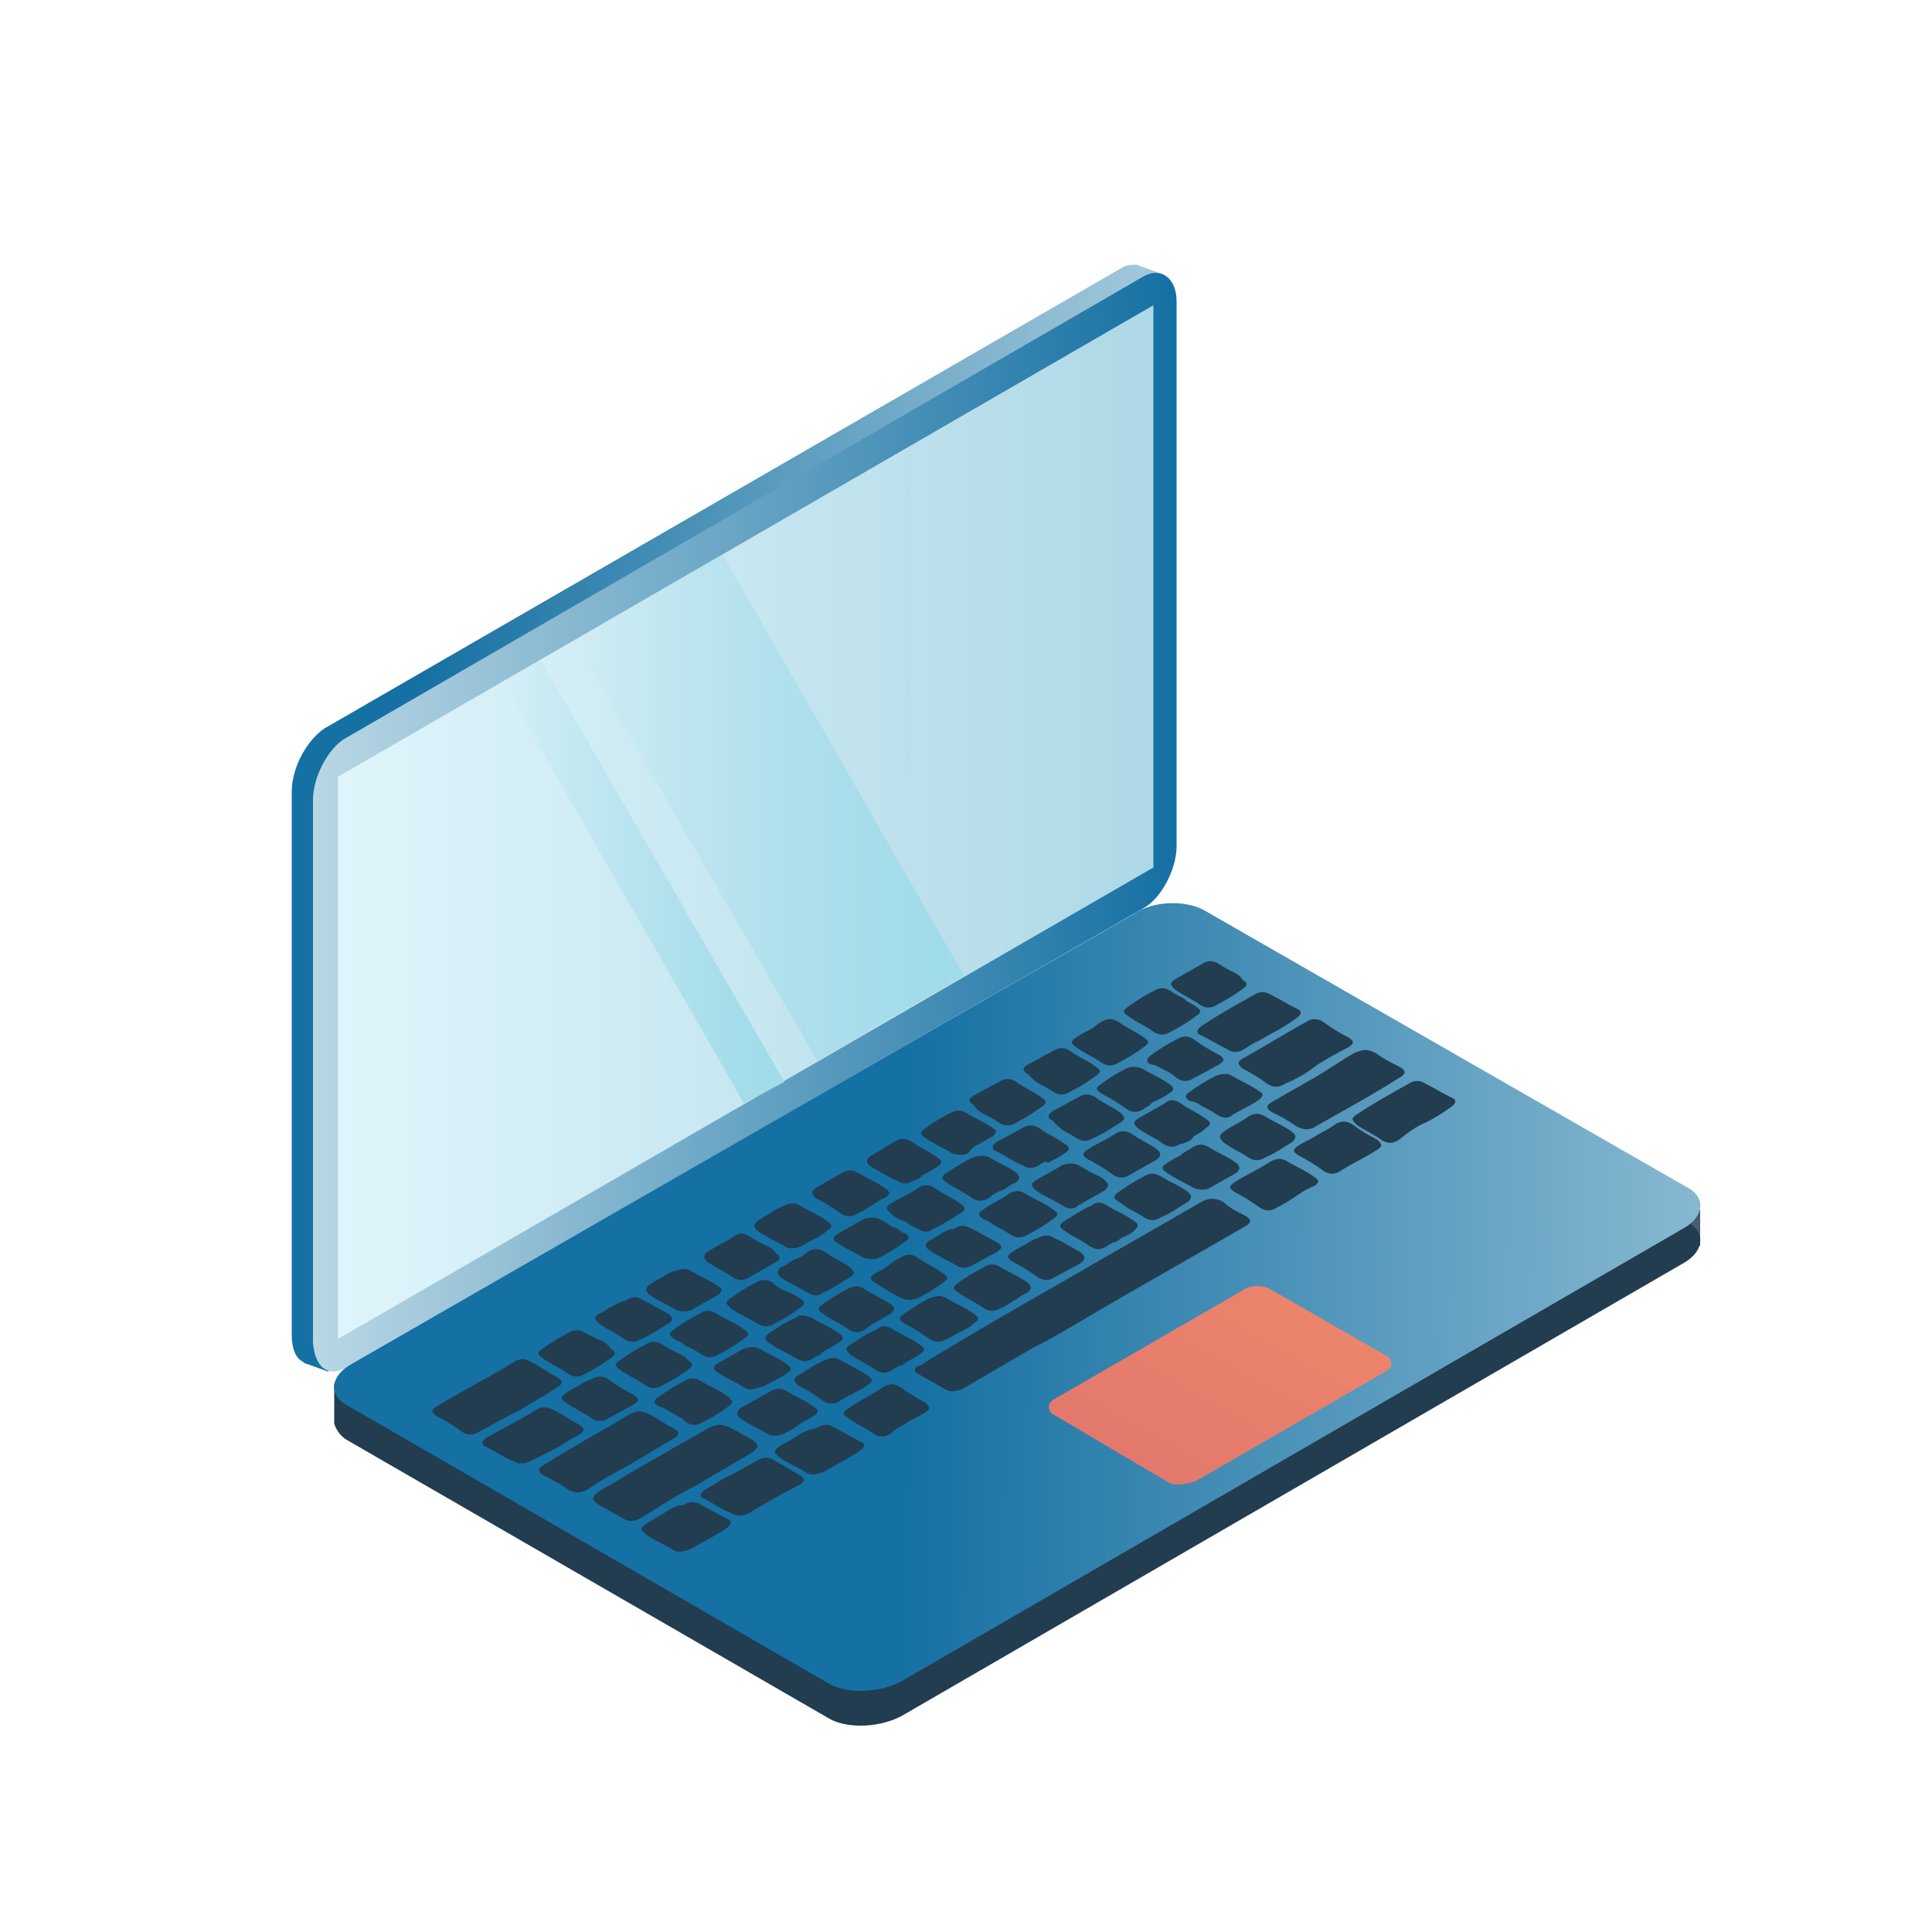 <?xml version="1.0" encoding="utf-8"?>
<!-- Generator: Adobe Illustrator 22.0.0, SVG Export Plug-In . SVG Version: 6.00 Build 0)  -->
<svg version="1.1" id="Слой_1" xmlns="http://www.w3.org/2000/svg" xmlns:xlink="http://www.w3.org/1999/xlink" x="0px" y="0px"
	 viewBox="0 0 100 100" style="enable-background:new 0 0 100 100;" xml:space="preserve">
<style type="text/css">
	.st0{fill:url(#SVGID_1_);}
	.st1{fill:#4B5A76;}
	.st2{fill:url(#SVGID_2_);}
	.st3{fill:url(#SVGID_3_);}
	.st4{fill:url(#SVGID_4_);}
	.st5{fill:url(#SVGID_5_);}
	.st6{fill:#223C50;}
	.st7{fill:url(#SVGID_6_);}
	.st8{fill:url(#SVGID_7_);}
</style>
<g>
	<g>
		<g>
			<linearGradient id="SVGID_1_" gradientUnits="userSpaceOnUse" x1="20.94" y1="40.013" x2="61.023" y2="45.513">
				<stop  offset="0" style="stop-color:#1570A3"/>
				<stop  offset="1" style="stop-color:#B9D7E4"/>
			</linearGradient>
			<path class="st0" d="M16.8,37.7l41.2-23.8c0.3-0.2,0.6-0.2,0.8-0.2l0,0l0,0c0.1,0,0.2,0.1,0.3,0.1l1.1,0.4l-0.6,0.2
				c0.1,0.2,0.1,0.4,0.1,0.7v28.1c0,1.2-0.8,2.7-1.7,3.2L17,70.3l0,0.7l-1.1-0.4c0,0-0.1,0-0.2-0.1l0,0l0,0
				c-0.4-0.2-0.6-0.7-0.6-1.4V41C15.1,39.7,15.9,38.3,16.8,37.7z"/>
			<polygon class="st1" points="88,64.5 85.9,63.3 88,62.6 			"/>
		</g>
		
			<linearGradient id="SVGID_2_" gradientUnits="userSpaceOnUse" x1="259.314" y1="59.417" x2="303.93" y2="59.417" gradientTransform="matrix(-1 0 0 -1 320.188 102)">
			<stop  offset="0" style="stop-color:#1570A3"/>
			<stop  offset="1" style="stop-color:#B9D7E4"/>
		</linearGradient>
		<path class="st2" d="M17.9,70.8L59.2,47c0.9-0.5,1.7-2,1.7-3.2V15.6c0-1.2-0.8-1.8-1.7-1.3L17.9,38.2c-0.9,0.5-1.7,2-1.7,3.2v28.1
			C16.3,70.8,17,71.3,17.9,70.8z"/>
		<linearGradient id="SVGID_3_" gradientUnits="userSpaceOnUse" x1="17.541" y1="42.548" x2="59.704" y2="42.548">
			<stop  offset="0" style="stop-color:#DFF5FB"/>
			<stop  offset="0.25" style="stop-color:#D3EEF6"/>
			<stop  offset="1" style="stop-color:#AED8E6"/>
		</linearGradient>
		<polygon class="st3" points="17.5,69.3 59.7,44.9 59.7,15.8 17.5,40.2 		"/>
		<g>
			<linearGradient id="SVGID_4_" gradientUnits="userSpaceOnUse" x1="29.741" y1="41.837" x2="49.948" y2="41.837">
				<stop  offset="0" style="stop-color:#9FDBE9;stop-opacity:0"/>
				<stop  offset="1" style="stop-color:#9FDBE9"/>
			</linearGradient>
			<polygon class="st4" points="29.7,33.1 37.4,28.7 49.9,50.5 42.3,54.9 			"/>
			<linearGradient id="SVGID_5_" gradientUnits="userSpaceOnUse" x1="25.958" y1="45.645" x2="40.553" y2="45.645">
				<stop  offset="0" style="stop-color:#9FDBE9;stop-opacity:0"/>
				<stop  offset="1" style="stop-color:#9FDBE9"/>
			</linearGradient>
			<polygon class="st5" points="26,35.3 28,34.2 40.6,56 38.5,57.1 			"/>
		</g>
	</g>
	<g>
		<path class="st6" d="M17.3,73.7v-2.1l1.6,0.4l39.8-23c1.1-0.6,2.7-0.7,3.6-0.2l25.1,14.5c0.9,0.5,0.8,1.5-0.3,2.1L46.7,88.8
			C45.6,89.4,44,89.5,43,89L17.9,74.5C17.6,74.3,17.4,74,17.3,73.7L17.3,73.7z"/>
		<linearGradient id="SVGID_6_" gradientUnits="userSpaceOnUse" x1="46.852" y1="67.054" x2="105.603" y2="67.804">
			<stop  offset="0" style="stop-color:#1570A3"/>
			<stop  offset="1" style="stop-color:#B9D7E4"/>
		</linearGradient>
		<path class="st7" d="M46.7,87l40.4-23.4c1.1-0.6,1.2-1.6,0.3-2.1L62.3,47.1c-0.9-0.5-2.6-0.5-3.6,0.2L18.2,70.6
			c-1.1,0.6-1.2,1.6-0.3,2.1L43,87.2C44,87.7,45.6,87.6,46.7,87z"/>
		<g>
			<path class="st6" d="M57.1,67.7c2.4-1.4,4.9-2.8,7.3-4.2c0.4-0.2,0.4-0.4,0-0.6c-0.4-0.2-0.8-0.4-1.1-0.7c-0.4-0.2-0.7-0.2-1.1,0
				c-2.4,1.4-4.9,2.8-7.3,4.2c-2.3,1.3-4.7,2.7-7,4.1c-0.1,0.1-0.3,0.2-0.4,0.2c-0.2,0.1-0.2,0.3,0,0.4c0.5,0.3,0.9,0.5,1.4,0.8
				c0.3,0.2,0.6,0.1,0.9,0c1.2-0.7,2.4-1.4,3.6-2.1C54.6,69.2,55.9,68.4,57.1,67.7L57.1,67.7z"/>
			<path class="st6" d="M36,76.9c1-0.6,1.9-1.1,2.9-1.7c0.4-0.3,0.4-0.4,0-0.7c-0.4-0.2-0.7-0.4-1.1-0.6c-0.4-0.2-0.7-0.2-1.1,0
				c-1.2,0.7-2.3,1.3-3.5,2c-0.7,0.4-1.5,0.9-2.2,1.3c-0.4,0.3-0.4,0.4,0,0.7c0.4,0.2,0.7,0.4,1.1,0.6c0.4,0.3,0.7,0.3,1.2,0
				C34.1,78,35,77.4,36,76.9C36,76.9,36,76.9,36,76.9z"/>
			<path class="st6" d="M32.6,75.8c0.7-0.4,1.5-0.9,2.2-1.3c0.4-0.2,0.4-0.4,0-0.6c-0.4-0.2-0.8-0.5-1.2-0.7c-0.4-0.2-0.6-0.2-1,0
				c-1.5,0.9-3,1.7-4.4,2.6c-0.4,0.2-0.4,0.4,0,0.6c0.4,0.2,0.8,0.4,1.2,0.7c0.4,0.2,0.6,0.2,1,0C31.1,76.6,31.9,76.2,32.6,75.8
				L32.6,75.8z"/>
			<path class="st6" d="M68,55.8c-0.7,0.4-1.4,0.8-2.1,1.2c-0.4,0.2-0.4,0.4,0,0.6c0.4,0.2,0.8,0.4,1.2,0.7c0.4,0.2,0.7,0.2,1,0
				c1.4-0.8,2.9-1.6,4.3-2.5c0.4-0.2,0.4-0.4,0-0.6c-0.4-0.2-0.8-0.4-1.2-0.7c-0.4-0.2-0.6-0.2-1.1,0C69.4,54.9,68.7,55.4,68,55.8
				L68,55.8z"/>
			<path class="st6" d="M26.9,73c0.6-0.4,1.2-0.7,1.8-1.1c0.5-0.3,0.5-0.4,0-0.7c-0.4-0.2-0.8-0.5-1.2-0.7c-0.3-0.2-0.6-0.2-0.9,0
				c-1.3,0.8-2.7,1.5-4,2.3c-0.3,0.2-0.3,0.3,0,0.5c0.4,0.2,0.9,0.5,1.3,0.8c0.3,0.2,0.6,0.2,0.9,0C25.6,73.7,26.2,73.3,26.9,73
				L26.9,73z"/>
			<path class="st6" d="M68.2,55.1c0.5-0.3,1-0.6,1.6-0.9c0.3-0.2,0.3-0.3,0-0.5c-0.4-0.2-0.9-0.5-1.3-0.8c-0.3-0.2-0.6-0.2-0.9,0
				c-1.1,0.6-2.2,1.3-3.3,1.9c-0.3,0.2-0.2,0.3,0,0.5c0.4,0.2,0.9,0.5,1.3,0.8c0.3,0.2,0.6,0.2,0.9,0C67.2,55.8,67.7,55.5,68.2,55.1
				L68.2,55.1z"/>
			<path class="st6" d="M65.8,53.5c0.4-0.2,0.9-0.5,1.3-0.8c0.3-0.2,0.3-0.4,0-0.5c-0.4-0.2-0.9-0.5-1.3-0.7c-0.3-0.2-0.6-0.2-0.9,0
				c-0.9,0.5-1.8,1-2.7,1.6c-0.3,0.2-0.3,0.4,0,0.5c0.4,0.2,0.9,0.5,1.3,0.7c0.3,0.2,0.6,0.2,0.9,0c0.2-0.1,0.4-0.3,0.7-0.4
				C65.3,53.8,65.6,53.6,65.8,53.5L65.8,53.5z"/>
			<path class="st6" d="M73.8,58.1c0.4-0.2,0.9-0.5,1.3-0.8c0.3-0.2,0.3-0.4,0-0.5c-0.4-0.2-0.9-0.5-1.3-0.7c-0.3-0.2-0.6-0.2-0.9,0
				c-0.9,0.5-1.8,1-2.7,1.6c-0.3,0.2-0.2,0.3,0,0.5c0.4,0.3,0.9,0.5,1.3,0.8c0.3,0.2,0.6,0.2,0.9,0C72.9,58.6,73.3,58.3,73.8,58.1
				L73.8,58.1z"/>
			<path class="st6" d="M37.7,76.4c-0.4,0.2-0.8,0.5-1.2,0.7c-0.3,0.2-0.3,0.4,0,0.5c0.4,0.2,0.8,0.5,1.3,0.7c0.4,0.2,0.6,0.2,1,0
				c0.8-0.5,1.7-1,2.5-1.4c0.4-0.2,0.4-0.4,0-0.6c-0.4-0.2-0.8-0.5-1.2-0.7c-0.3-0.2-0.6-0.2-0.9,0C38.6,75.9,38.2,76.2,37.7,76.4
				L37.7,76.4z"/>
			<path class="st6" d="M28.7,75c0.4-0.2,0.8-0.5,1.2-0.7c0.4-0.2,0.4-0.4,0-0.6c-0.4-0.2-0.8-0.5-1.2-0.7c-0.4-0.2-0.7-0.2-1,0
				c-0.8,0.5-1.6,0.9-2.5,1.4c-0.3,0.2-0.3,0.4,0,0.5c0.4,0.2,0.8,0.5,1.3,0.7c0.4,0.2,0.6,0.2,1,0C27.9,75.4,28.3,75.2,28.7,75
				L28.7,75z"/>
			<path class="st6" d="M41.3,74.3c-0.3,0.2-0.7,0.4-1,0.6c-0.3,0.2-0.2,0.3,0,0.5c0.4,0.3,0.9,0.5,1.4,0.8c0.3,0.2,0.6,0.1,0.9,0
				c0.7-0.4,1.3-0.7,1.9-1.1c0.3-0.2,0.3-0.4,0-0.5c-0.4-0.2-0.9-0.5-1.3-0.7c-0.3-0.2-0.6-0.2-0.9,0C41.9,74,41.6,74.1,41.3,74.3
				L41.3,74.3z"/>
			<path class="st6" d="M34.4,78.3c-0.3,0.2-0.7,0.4-1,0.6c-0.3,0.2-0.2,0.3,0,0.5c0.4,0.3,0.9,0.5,1.4,0.8c0.3,0.2,0.6,0.1,0.9,0
				c0.7-0.4,1.3-0.7,1.9-1.1c0.3-0.2,0.3-0.4,0-0.5c-0.4-0.2-0.9-0.5-1.3-0.7c-0.3-0.2-0.6-0.2-0.9,0C35,77.9,34.7,78.1,34.4,78.3
				L34.4,78.3z"/>
			<path class="st6" d="M67.1,61.9c0.3-0.2,0.6-0.4,0.9-0.5c0.3-0.2,0.3-0.3,0-0.5c-0.4-0.3-0.9-0.5-1.4-0.8c-0.3-0.2-0.6-0.1-0.8,0
				c-0.6,0.4-1.3,0.7-1.9,1.1c-0.3,0.2-0.3,0.3,0,0.5c0.4,0.2,0.9,0.5,1.3,0.8c0.3,0.2,0.6,0.2,0.9,0C66.5,62.3,66.8,62.1,67.1,61.9
				L67.1,61.9z"/>
			<path class="st6" d="M68.1,58.8c-0.3,0.2-0.6,0.3-0.9,0.5c-0.3,0.2-0.3,0.3,0,0.5c0.4,0.2,0.9,0.5,1.3,0.8c0.3,0.2,0.6,0.2,0.9,0
				c0.6-0.4,1.3-0.7,1.9-1.1c0.3-0.2,0.2-0.3,0-0.5c-0.4-0.2-0.9-0.5-1.3-0.8c-0.3-0.2-0.6-0.2-0.9,0C68.7,58.5,68.4,58.6,68.1,58.8
				z"/>
			<path class="st6" d="M47,73.6c0.3-0.2,0.6-0.3,0.9-0.5c0.3-0.2,0.2-0.3,0-0.5c-0.4-0.2-0.9-0.5-1.3-0.8c-0.3-0.2-0.6-0.2-0.9,0
				c-0.6,0.4-1.2,0.7-1.8,1.1c-0.3,0.2-0.3,0.3,0,0.5c0.4,0.3,0.9,0.5,1.3,0.8c0.3,0.2,0.6,0.2,0.9,0C46.4,73.9,46.7,73.8,47,73.6
				L47,73.6z"/>
			<path class="st6" d="M41.4,73.7c0.2-0.1,0.5-0.3,0.7-0.4c0.3-0.2,0.3-0.3,0-0.5c-0.4-0.3-0.9-0.5-1.4-0.8c-0.3-0.2-0.6-0.1-0.8,0
				c-0.5,0.3-1.1,0.6-1.6,0.9c-0.2,0.2-0.2,0.3,0,0.5c0.4,0.3,0.9,0.5,1.4,0.8c0.3,0.2,0.6,0.1,0.9,0C40.9,74,41.2,73.9,41.4,73.7
				L41.4,73.7z"/>
			<path class="st6" d="M34.3,66.1c-0.2,0.1-0.4,0.2-0.7,0.4c-0.2,0.2-0.2,0.3,0,0.5c0.4,0.3,0.9,0.5,1.4,0.8c0.2,0.1,0.6,0.1,0.8,0
				c0.5-0.3,0.9-0.5,1.4-0.8c0.2-0.2,0.2-0.3,0-0.4c-0.4-0.3-0.9-0.5-1.4-0.8c-0.3-0.2-0.6-0.1-0.9,0C34.8,65.8,34.6,65.9,34.3,66.1
				C34.3,66.1,34.3,66.1,34.3,66.1z"/>
			<path class="st6" d="M61.3,51.7c-0.2-0.1-0.4-0.2-0.7-0.4c-0.3-0.2-0.6-0.2-0.9,0c-0.4,0.2-0.9,0.5-1.3,0.8
				c-0.3,0.2-0.3,0.3,0,0.5c0.4,0.3,0.9,0.5,1.3,0.8c0.3,0.2,0.6,0.2,0.9,0c0.4-0.2,0.9-0.5,1.3-0.8c0.3-0.2,0.3-0.3,0-0.5
				c-0.1-0.1-0.2-0.1-0.3-0.2C61.5,51.9,61.4,51.8,61.3,51.7z"/>
			<path class="st6" d="M42.7,69.9c0.2-0.1,0.4-0.2,0.7-0.4c0.3-0.2,0.3-0.3,0-0.5c-0.4-0.3-0.9-0.5-1.4-0.8c-0.3-0.1-0.6-0.2-0.8,0
				c-0.5,0.2-0.9,0.5-1.4,0.8c-0.2,0.2-0.3,0.3,0,0.5c0.4,0.3,0.9,0.5,1.4,0.8c0.3,0.2,0.6,0.2,0.9,0c0.1-0.1,0.2-0.1,0.4-0.2
				C42.5,70,42.6,70,42.7,69.9z"/>
			<path class="st6" d="M55,58.5c0.2,0.1,0.4,0.2,0.7,0.4c0.3,0.2,0.6,0.2,0.9,0c0.5-0.2,0.9-0.5,1.4-0.8c0.3-0.2,0.2-0.3,0-0.5
				c-0.4-0.3-0.9-0.5-1.3-0.8c-0.3-0.2-0.6-0.2-0.9,0c-0.4,0.2-0.9,0.5-1.3,0.7c-0.3,0.2-0.3,0.4,0,0.5C54.6,58.2,54.8,58.3,55,58.5
				L55,58.5z"/>
			<path class="st6" d="M47.8,60.8c0.2-0.1,0.4-0.2,0.7-0.4c0.3-0.2,0.3-0.3,0-0.5c-0.4-0.3-0.9-0.5-1.3-0.8c-0.3-0.2-0.6-0.2-0.9,0
				c-0.4,0.2-0.8,0.5-1.2,0.7c-0.3,0.2-0.3,0.4,0,0.6c0.4,0.2,0.8,0.5,1.3,0.7c0.3,0.2,0.6,0.2,0.9,0C47.4,61.1,47.6,61,47.8,60.8
				L47.8,60.8z"/>
			<path class="st6" d="M53.8,56.1c0.2,0.1,0.4,0.2,0.7,0.4c0.3,0.2,0.6,0.2,0.9,0c0.4-0.2,0.9-0.5,1.3-0.8c0.3-0.2,0.3-0.3,0-0.5
				c-0.4-0.3-0.9-0.5-1.3-0.8c-0.3-0.2-0.6-0.2-0.9,0c-0.4,0.2-0.9,0.5-1.3,0.7c-0.3,0.2-0.3,0.3,0,0.5C53.4,55.8,53.6,56,53.8,56.1
				z"/>
			<path class="st6" d="M41.1,65.2c-0.2,0.1-0.4,0.3-0.7,0.4c-0.2,0.2-0.2,0.3,0,0.5c0.4,0.3,0.9,0.5,1.4,0.8c0.3,0.2,0.6,0.2,0.8,0
				c0.5-0.2,0.9-0.5,1.4-0.8c0.3-0.2,0.2-0.3,0-0.5c-0.4-0.3-0.9-0.5-1.3-0.8c-0.3-0.2-0.6-0.2-0.9,0C41.6,65,41.4,65.1,41.1,65.2
				L41.1,65.2z"/>
			<path class="st6" d="M63.9,59.5c0.2,0.1,0.4,0.2,0.7,0.4c0.3,0.2,0.6,0.2,0.9,0c0.5-0.2,0.9-0.5,1.4-0.8c0.2-0.2,0.2-0.3,0-0.5
				c-0.4-0.3-0.9-0.5-1.4-0.8c-0.3-0.2-0.6-0.2-0.9,0c-0.4,0.3-0.9,0.5-1.3,0.8c-0.2,0.2-0.2,0.3,0,0.5
				C63.4,59.2,63.6,59.3,63.9,59.5L63.9,59.5z"/>
			<path class="st6" d="M61.1,59.8c-0.2,0.1-0.4,0.2-0.7,0.4c-0.3,0.2-0.3,0.3,0,0.5c0.4,0.3,0.9,0.5,1.4,0.8c0.3,0.1,0.6,0.1,0.8,0
				c0.5-0.3,0.9-0.5,1.4-0.8c0.2-0.2,0.2-0.3,0-0.5c-0.4-0.3-0.9-0.5-1.4-0.8c-0.3-0.2-0.6-0.2-0.9,0C61.6,59.5,61.3,59.6,61.1,59.8
				L61.1,59.8z"/>
			<path class="st6" d="M35.6,69.7c0.2,0.1,0.4,0.2,0.7,0.4c0.3,0.2,0.6,0.2,0.9,0c0.4-0.2,0.9-0.5,1.3-0.8c0.3-0.2,0.3-0.3,0-0.5
				c-0.4-0.3-0.9-0.5-1.4-0.8c-0.3-0.2-0.6-0.2-0.9,0c-0.4,0.2-0.9,0.5-1.3,0.8c-0.3,0.2-0.3,0.3,0,0.5c0.1,0.1,0.2,0.1,0.4,0.2
				C35.4,69.6,35.5,69.7,35.6,69.7z"/>
			<path class="st6" d="M60.3,55.4c0.2,0.1,0.4,0.2,0.6,0.4c0.3,0.2,0.6,0.2,0.9,0c0.4-0.2,0.9-0.5,1.3-0.7c0.3-0.2,0.3-0.3,0-0.5
				c-0.4-0.2-0.9-0.5-1.3-0.8c-0.3-0.2-0.6-0.2-0.9,0c-0.4,0.2-0.9,0.5-1.3,0.8c-0.3,0.2-0.3,0.4,0,0.5
				C59.8,55.1,60.1,55.3,60.3,55.4L60.3,55.4z"/>
			<path class="st6" d="M48.8,63.8c-0.2,0.1-0.4,0.3-0.7,0.4c-0.2,0.2-0.3,0.3,0,0.5c0.4,0.3,0.9,0.5,1.4,0.8c0.3,0.2,0.6,0.1,0.8,0
				c0.4-0.2,0.9-0.5,1.3-0.7c0.3-0.2,0.3-0.3,0-0.5c-0.4-0.2-0.9-0.5-1.3-0.7c-0.4-0.2-0.6-0.2-0.9,0C49.2,63.6,49,63.7,48.8,63.8
				L48.8,63.8z"/>
			<path class="st6" d="M44.2,72.1c0.2-0.1,0.4-0.2,0.7-0.4c0.3-0.2,0.3-0.3,0-0.5c-0.4-0.3-0.9-0.5-1.4-0.8c-0.3-0.2-0.6-0.1-0.8,0
				c-0.5,0.2-0.9,0.5-1.4,0.8c-0.3,0.2-0.2,0.3,0,0.5c0.4,0.2,0.9,0.5,1.3,0.8c0.3,0.2,0.6,0.2,0.9,0c0.1-0.1,0.2-0.1,0.3-0.2
				C44,72.2,44.1,72.2,44.2,72.1z"/>
			<path class="st6" d="M51,57.7c0.2,0.1,0.4,0.2,0.7,0.4c0.3,0.2,0.6,0.2,0.9,0c0.4-0.2,0.9-0.5,1.3-0.8c0.3-0.2,0.3-0.3,0-0.5
				c-0.4-0.3-0.9-0.5-1.3-0.8c-0.3-0.2-0.6-0.2-0.9,0c-0.4,0.2-0.9,0.5-1.3,0.7c-0.3,0.2-0.3,0.3,0,0.5C50.6,57.5,50.8,57.6,51,57.7
				L51,57.7z"/>
			<path class="st6" d="M50.7,59.2c0.2-0.1,0.5-0.3,0.7-0.4c0.2-0.2,0.2-0.3,0-0.4c-0.4-0.3-0.9-0.5-1.4-0.8c-0.3-0.2-0.6-0.1-0.8,0
				c-0.4,0.2-0.9,0.5-1.3,0.8c-0.3,0.2-0.3,0.3,0,0.5c0.4,0.3,0.9,0.5,1.4,0.8c0.3,0.1,0.6,0.1,0.8,0C50.3,59.4,50.5,59.3,50.7,59.2
				L50.7,59.2z"/>
			<path class="st6" d="M31.7,67.6c-0.2,0.1-0.4,0.3-0.7,0.4c-0.3,0.2-0.2,0.3,0,0.5c0.4,0.3,0.9,0.5,1.3,0.8c0.3,0.2,0.6,0.2,0.9,0
				c0.5-0.2,0.9-0.5,1.4-0.8c0.3-0.2,0.2-0.3,0-0.5c-0.4-0.2-0.9-0.5-1.3-0.7c-0.3-0.2-0.6-0.2-0.9,0C32.1,67.4,31.9,67.5,31.7,67.6
				L31.7,67.6z"/>
			<path class="st6" d="M30.9,69.3c-0.2-0.1-0.4-0.2-0.6-0.3c-0.3-0.2-0.6-0.2-0.9,0c-0.4,0.2-0.9,0.5-1.3,0.8
				c-0.3,0.2-0.3,0.3,0,0.5c0.4,0.3,0.9,0.5,1.3,0.8c0.3,0.2,0.6,0.2,0.9,0c0.4-0.2,0.9-0.5,1.3-0.8c0.3-0.2,0.3-0.3,0-0.5
				C31.4,69.5,31.2,69.4,30.9,69.3L30.9,69.3z"/>
			<path class="st6" d="M59.8,57c0.2-0.1,0.4-0.2,0.7-0.4c0.3-0.2,0.3-0.3,0-0.5c-0.4-0.3-0.9-0.5-1.4-0.8c-0.3-0.1-0.6-0.1-0.8,0
				c-0.4,0.2-0.9,0.5-1.3,0.8c-0.3,0.2-0.3,0.3,0,0.5c0.4,0.2,0.9,0.5,1.3,0.8c0.3,0.2,0.6,0.2,0.9,0c0.1-0.1,0.2-0.1,0.3-0.2
				C59.6,57.1,59.7,57,59.8,57L59.8,57z"/>
			<path class="st6" d="M46.8,63.2c0.2,0.1,0.4,0.3,0.7,0.4c0.3,0.2,0.6,0.2,0.8,0c0.5-0.2,0.9-0.5,1.4-0.8c0.3-0.2,0.3-0.3,0-0.5
				c-0.4-0.3-0.9-0.5-1.3-0.8c-0.3-0.2-0.6-0.2-0.9,0c-0.4,0.3-0.9,0.5-1.4,0.8c-0.3,0.2-0.2,0.3,0,0.5C46.3,63,46.5,63.1,46.8,63.2
				L46.8,63.2z"/>
			<path class="st6" d="M63.8,50.3c-0.2-0.1-0.4-0.2-0.7-0.4c-0.3-0.2-0.6-0.2-0.9,0c-0.5,0.3-0.9,0.5-1.4,0.8
				c-0.3,0.2-0.2,0.3,0,0.5c0.4,0.3,0.9,0.5,1.3,0.8c0.3,0.2,0.6,0.2,0.9,0c0.4-0.2,0.9-0.5,1.3-0.8c0.3-0.2,0.3-0.3,0-0.5
				C64.2,50.5,64,50.4,63.8,50.3L63.8,50.3z"/>
			<path class="st6" d="M62.3,57.3c0.2,0.1,0.4,0.2,0.7,0.4c0.3,0.2,0.6,0.2,0.8,0c0.5-0.3,1-0.5,1.4-0.8c0.2-0.2,0.2-0.3,0-0.4
				c-0.4-0.3-0.9-0.5-1.4-0.8c-0.3-0.2-0.6-0.1-0.9,0c-0.4,0.2-0.9,0.5-1.3,0.8c-0.3,0.2-0.3,0.3,0,0.5C61.9,57,62.1,57.2,62.3,57.3
				L62.3,57.3z"/>
			<path class="st6" d="M53.1,64.4c-0.2,0.1-0.4,0.2-0.7,0.4c-0.3,0.2-0.3,0.3,0,0.5c0.4,0.2,0.9,0.5,1.3,0.8c0.3,0.2,0.6,0.2,0.9,0
				c0.4-0.2,0.9-0.5,1.3-0.7c0.3-0.2,0.3-0.4,0-0.6c-0.4-0.2-0.8-0.5-1.3-0.7c-0.3-0.2-0.6-0.2-0.9,0C53.5,64.1,53.3,64.3,53.1,64.4
				L53.1,64.4z"/>
			<path class="st6" d="M52.5,67.3c0.2-0.1,0.4-0.3,0.7-0.4c0.2-0.2,0.2-0.3,0-0.5c-0.4-0.3-0.9-0.5-1.4-0.8c-0.3-0.2-0.6-0.2-0.9,0
				c-0.4,0.2-0.9,0.5-1.3,0.8c-0.3,0.2-0.3,0.3,0,0.5c0.4,0.3,0.9,0.5,1.3,0.8c0.3,0.2,0.6,0.2,0.9,0C52.1,67.6,52.3,67.4,52.5,67.3
				z"/>
			<path class="st6" d="M49.8,68.9c0.2-0.1,0.4-0.2,0.6-0.4c0.3-0.2,0.3-0.3,0-0.5c-0.4-0.3-0.9-0.5-1.4-0.8c-0.3-0.2-0.6-0.1-0.9,0
				c-0.4,0.2-0.9,0.5-1.3,0.8c-0.3,0.2-0.3,0.3,0,0.5c0.4,0.2,0.9,0.5,1.3,0.8c0.3,0.2,0.6,0.2,0.9,0C49.3,69.2,49.5,69,49.8,68.9
				L49.8,68.9z"/>
			<path class="st6" d="M35,70c-0.2-0.1-0.4-0.2-0.7-0.4c-0.3-0.2-0.6-0.2-0.9,0c-0.4,0.2-0.9,0.5-1.3,0.8c-0.3,0.2-0.3,0.3,0,0.5
				c0.4,0.3,0.9,0.5,1.3,0.8c0.3,0.2,0.6,0.2,0.9,0c0.4-0.2,0.9-0.5,1.3-0.8c0.3-0.2,0.3-0.3,0-0.5C35.5,70.2,35.2,70.1,35,70L35,70
				z"/>
			<path class="st6" d="M46.9,70.5c0.2-0.1,0.4-0.2,0.7-0.4c0.3-0.2,0.3-0.3,0-0.5c-0.4-0.3-0.9-0.5-1.4-0.8c-0.3-0.2-0.6-0.2-0.8,0
				c-0.5,0.2-0.9,0.5-1.4,0.8c-0.3,0.2-0.2,0.3,0,0.5c0.4,0.3,0.9,0.5,1.3,0.8c0.3,0.2,0.6,0.2,0.9,0c0.1-0.1,0.2-0.1,0.3-0.2
				C46.7,70.7,46.8,70.6,46.9,70.5L46.9,70.5z"/>
			<path class="st6" d="M58,64.1c0.2-0.1,0.5-0.2,0.7-0.4c0.2-0.2,0.3-0.3,0-0.5c-0.4-0.3-0.9-0.5-1.4-0.8c-0.3-0.2-0.6-0.2-0.8,0
				c-0.5,0.2-0.9,0.5-1.4,0.8c-0.3,0.2-0.3,0.3,0,0.5c0.4,0.3,0.9,0.5,1.3,0.8c0.3,0.2,0.6,0.2,0.9,0c0.1-0.1,0.2-0.1,0.3-0.2
				C57.8,64.3,57.9,64.2,58,64.1C58.1,64.1,58,64.1,58,64.1z"/>
			<path class="st6" d="M58.5,62.6c0.2,0.1,0.4,0.2,0.7,0.4c0.3,0.2,0.6,0.2,0.9,0c0.5-0.2,0.9-0.5,1.4-0.8c0.2-0.2,0.2-0.3,0-0.5
				c-0.4-0.3-0.9-0.5-1.4-0.8c-0.3-0.2-0.6-0.2-0.9,0c-0.4,0.2-0.9,0.5-1.3,0.8c-0.3,0.2-0.3,0.3,0,0.5
				C58.1,62.3,58.3,62.5,58.5,62.6L58.5,62.6z"/>
			<path class="st6" d="M51.6,63.5c0.2,0.1,0.4,0.2,0.7,0.4c0.3,0.2,0.6,0.2,0.9,0c0.4-0.2,0.9-0.5,1.3-0.8c0.3-0.2,0.3-0.3,0-0.5
				c-0.4-0.3-0.9-0.5-1.4-0.8c-0.3-0.2-0.6-0.2-0.9,0c-0.4,0.3-0.9,0.5-1.3,0.8c-0.3,0.2-0.3,0.3,0,0.5
				C51.2,63.2,51.4,63.4,51.6,63.5L51.6,63.5z"/>
			<path class="st6" d="M54.4,60.1c0.2-0.1,0.4-0.2,0.7-0.4c0.3-0.2,0.3-0.3,0-0.5c-0.4-0.3-0.9-0.5-1.3-0.8c-0.3-0.2-0.6-0.2-0.9,0
				c-0.4,0.2-0.9,0.5-1.3,0.7c-0.3,0.2-0.3,0.4,0,0.5c0.4,0.2,0.8,0.5,1.3,0.7c0.3,0.2,0.6,0.2,0.9,0c0.1-0.1,0.2-0.1,0.3-0.2
				C54.2,60.2,54.3,60.2,54.4,60.1L54.4,60.1z"/>
			<path class="st6" d="M45.4,68.4c0.2-0.1,0.5-0.3,0.7-0.4c0.2-0.2,0.3-0.3,0-0.5c-0.5-0.3-0.9-0.5-1.4-0.8c-0.3-0.2-0.6-0.1-0.8,0
				c-0.4,0.2-0.9,0.5-1.3,0.8c-0.3,0.2-0.3,0.3,0,0.5c0.4,0.3,0.9,0.5,1.3,0.8c0.3,0.2,0.6,0.2,0.9,0C45,68.6,45.2,68.5,45.4,68.4
				L45.4,68.4z"/>
			<path class="st6" d="M45.1,62.4c0.2-0.1,0.4-0.3,0.7-0.4c0.3-0.2,0.3-0.3,0-0.5c-0.4-0.3-0.9-0.5-1.4-0.8c-0.3-0.2-0.6-0.1-0.8,0
				c-0.5,0.3-0.9,0.5-1.4,0.8c-0.2,0.2-0.2,0.3,0,0.5c0.4,0.2,0.9,0.5,1.3,0.8c0.3,0.2,0.6,0.2,0.9,0C44.7,62.7,44.9,62.5,45.1,62.4
				L45.1,62.4z"/>
			<path class="st6" d="M40.6,66.8c-0.2-0.1-0.4-0.2-0.6-0.4c-0.3-0.2-0.6-0.2-0.9,0c-0.4,0.2-0.9,0.5-1.3,0.8
				c-0.3,0.2-0.2,0.3,0,0.5c0.4,0.3,0.9,0.5,1.4,0.8c0.3,0.2,0.6,0.2,0.9,0c0.4-0.2,0.9-0.5,1.3-0.8c0.3-0.2,0.3-0.3,0-0.5
				C41.1,67,40.9,66.9,40.6,66.8L40.6,66.8z"/>
			<path class="st6" d="M56.5,60.7c-0.2-0.1-0.5-0.3-0.7-0.4c-0.2-0.1-0.5-0.1-0.8,0c-0.5,0.3-0.9,0.5-1.4,0.8
				c-0.3,0.2-0.2,0.3,0,0.5c0.4,0.3,0.9,0.5,1.4,0.8c0.3,0.2,0.6,0.2,0.8,0c0.5-0.3,0.9-0.5,1.4-0.8c0.2-0.2,0.2-0.3,0-0.5
				C57,60.9,56.7,60.8,56.5,60.7z"/>
			<path class="st6" d="M30,71.7c-0.2,0.1-0.4,0.2-0.7,0.4c-0.3,0.2-0.3,0.3,0,0.5c0.4,0.3,0.9,0.5,1.3,0.8c0.3,0.2,0.6,0.2,0.9,0
				c0.4-0.2,0.9-0.5,1.3-0.7c0.3-0.2,0.3-0.3,0-0.5c-0.4-0.2-0.9-0.5-1.3-0.8c-0.3-0.2-0.6-0.2-0.9,0l0,0
				C30.3,71.5,30.1,71.6,30,71.7L30,71.7z"/>
			<path class="st6" d="M34.9,73.2c0.2,0.1,0.4,0.2,0.6,0.4c0.3,0.2,0.6,0.2,0.9,0c0.4-0.2,0.9-0.5,1.3-0.8c0.3-0.2,0.2-0.3,0-0.5
				c-0.4-0.3-0.9-0.5-1.4-0.8c-0.3-0.2-0.6-0.2-0.9,0c-0.4,0.2-0.9,0.5-1.3,0.8c-0.3,0.2-0.3,0.3,0,0.5
				C34.5,72.9,34.7,73.1,34.9,73.2L34.9,73.2z"/>
			<path class="st6" d="M57,59.1c-0.2,0.1-0.4,0.2-0.7,0.4c-0.3,0.2-0.3,0.3,0,0.5c0.4,0.2,0.9,0.5,1.3,0.8c0.3,0.2,0.6,0.2,0.9,0
				c0.5-0.3,0.9-0.5,1.4-0.8c0.2-0.2,0.2-0.3,0-0.5c-0.4-0.3-0.9-0.5-1.3-0.8c-0.3-0.2-0.6-0.2-0.9,0C57.4,58.9,57.2,59,57,59.1
				L57,59.1z"/>
			<path class="st6" d="M42.2,64.1c0.2-0.1,0.4-0.2,0.6-0.4c0.3-0.2,0.3-0.3,0-0.5c-0.4-0.3-0.9-0.5-1.4-0.8c-0.3-0.2-0.6-0.1-0.8,0
				c-0.5,0.2-0.9,0.5-1.4,0.8c-0.2,0.2-0.2,0.3,0,0.5c0.4,0.3,0.9,0.5,1.4,0.8c0.3,0.2,0.6,0.1,0.9,0C41.8,64.3,42,64.2,42.2,64.1
				L42.2,64.1z"/>
			<path class="st6" d="M46,65.5c-0.2,0.1-0.4,0.3-0.7,0.4c-0.3,0.2-0.3,0.3,0,0.5c0.5,0.3,0.9,0.6,1.4,0.8c0.2,0.1,0.5,0.1,0.8,0
				c0.4-0.2,0.9-0.5,1.3-0.8c0.3-0.2,0.3-0.3,0-0.5c-0.4-0.3-0.9-0.5-1.3-0.8c-0.3-0.2-0.6-0.2-0.9,0C46.4,65.2,46.2,65.3,46,65.5
				L46,65.5z"/>
			<path class="st6" d="M46.2,63.5c-0.2-0.1-0.4-0.3-0.7-0.4c-0.2-0.1-0.5-0.1-0.8,0c-0.5,0.3-0.9,0.5-1.4,0.8
				c-0.2,0.1-0.2,0.3,0,0.4c0.4,0.3,0.9,0.5,1.4,0.8c0.3,0.1,0.6,0.1,0.8,0c0.4-0.2,0.9-0.5,1.3-0.8c0.3-0.2,0.3-0.3,0-0.5
				c0,0,0,0-0.1,0C46.6,63.7,46.5,63.6,46.2,63.5L46.2,63.5z"/>
			<path class="st6" d="M56.4,53.3c-0.2,0.1-0.4,0.2-0.7,0.4c-0.3,0.2-0.3,0.3,0,0.5c0.4,0.3,0.9,0.5,1.3,0.8c0.3,0.2,0.6,0.2,0.9,0
				c0.4-0.2,0.9-0.5,1.3-0.8c0.3-0.2,0.3-0.3,0-0.5c-0.4-0.3-0.9-0.5-1.3-0.8c-0.3-0.2-0.6-0.2-0.9,0C56.8,53,56.6,53.2,56.4,53.3
				C56.4,53.3,56.4,53.3,56.4,53.3z"/>
			<path class="st6" d="M39.5,64.4c-0.2-0.1-0.4-0.2-0.7-0.4c-0.3-0.2-0.6-0.2-0.8,0c-0.5,0.3-0.9,0.5-1.4,0.8
				c-0.2,0.2-0.2,0.3,0,0.5c0.4,0.3,0.9,0.5,1.3,0.8c0.3,0.2,0.6,0.2,0.9,0c0.5-0.3,0.9-0.5,1.4-0.8c0.2-0.1,0.2-0.3,0-0.4
				C40,64.6,39.7,64.5,39.5,64.4L39.5,64.4z"/>
			<path class="st6" d="M40,71.5c0.2-0.1,0.4-0.2,0.7-0.4c0.3-0.2,0.3-0.3,0-0.5c-0.4-0.3-0.9-0.5-1.4-0.8c-0.2-0.1-0.5-0.1-0.8,0
				c-0.5,0.3-0.9,0.5-1.4,0.8c-0.2,0.1-0.2,0.3,0,0.4c0.4,0.3,0.9,0.5,1.4,0.8c0.3,0.2,0.6,0.1,0.8,0C39.5,71.8,39.8,71.6,40,71.5
				L40,71.5z"/>
			<path class="st6" d="M61.8,58.8c0.2-0.1,0.4-0.2,0.6-0.4c0.3-0.2,0.3-0.3,0-0.5c-0.4-0.3-0.9-0.5-1.3-0.8c-0.3-0.2-0.6-0.2-0.8,0
				c-0.5,0.3-0.9,0.5-1.4,0.8c-0.3,0.2-0.2,0.3,0,0.5c0.4,0.3,0.9,0.5,1.3,0.8c0.3,0.2,0.6,0.2,0.9,0c0,0,0,0,0.1,0
				C61.5,59.1,61.7,59,61.8,58.8L61.8,58.8z"/>
			<path class="st6" d="M51.9,61.6c0.2-0.1,0.4-0.3,0.7-0.4c0.2-0.2,0.2-0.3,0-0.5c-0.4-0.3-0.9-0.5-1.4-0.8c-0.2-0.1-0.5-0.1-0.8,0
				c-0.5,0.2-0.9,0.5-1.4,0.8c-0.3,0.2-0.3,0.3,0,0.5c0.4,0.3,0.9,0.5,1.3,0.8c0.3,0.2,0.6,0.2,0.9,0C51.4,61.8,51.6,61.7,51.9,61.6
				L51.9,61.6z"/>
		</g>
		<linearGradient id="SVGID_7_" gradientUnits="userSpaceOnUse" x1="69.281" y1="60.703" x2="44.281" y2="105.203">
			<stop  offset="0" style="stop-color:#F28B6C"/>
			<stop  offset="1" style="stop-color:#C7586B"/>
		</linearGradient>
		<path class="st8" d="M62,76.6l9.7-5.6c0.4-0.2,0.4-0.6,0.1-0.8l-6.1-3.5c-0.4-0.2-1-0.2-1.4,0.1l-9.7,5.6
			c-0.4,0.2-0.4,0.6-0.1,0.8l6.1,3.6C61,76.9,61.6,76.8,62,76.6z"/>
	</g>
</g>
</svg>
